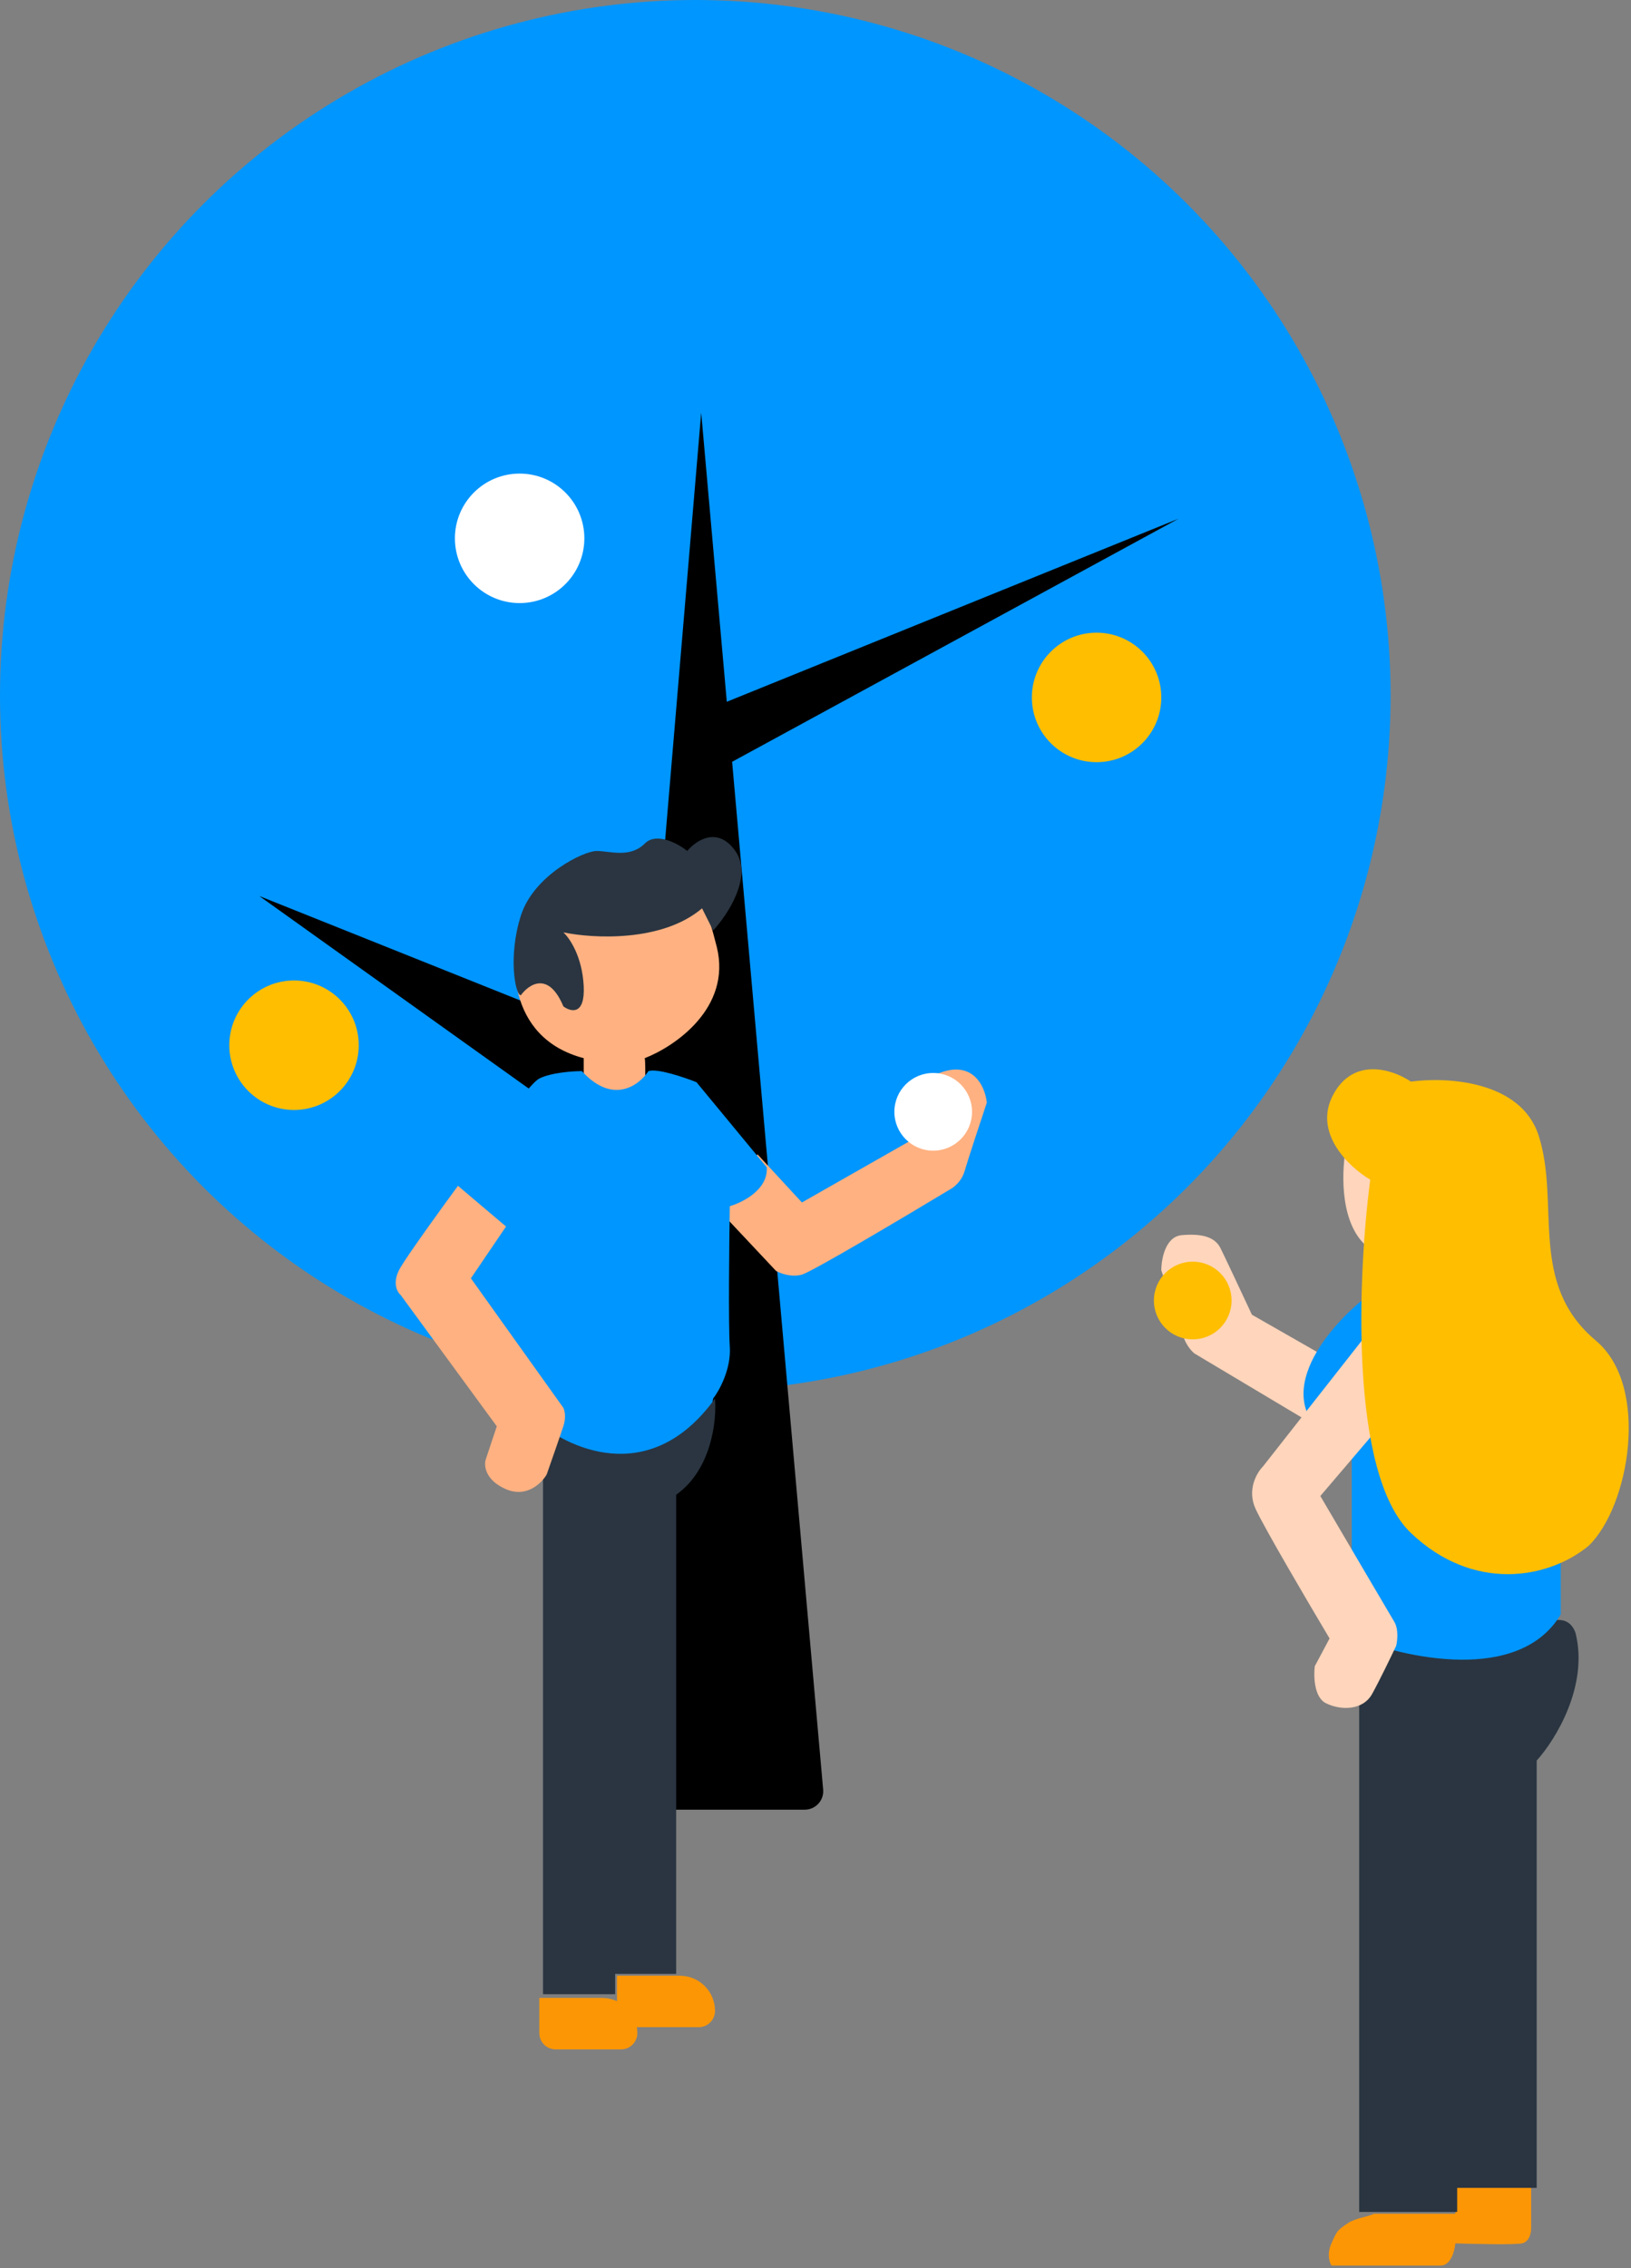 <svg width="441" height="613" viewBox="0 0 441 613" fill="none" xmlns="http://www.w3.org/2000/svg">
<rect x="0" y="0" width="441" height="613" fill="#808080" stroke="none"/>
<circle cx="188" cy="188" r="188" fill="#0096FF"/>
<path d="M222.569 483.677L189.593 111.526L158.186 483.698C157.94 486.615 160.241 489.119 163.169 489.119H217.588C220.524 489.119 222.828 486.602 222.569 483.677Z" fill="black"/>
<path d="M181.627 321.83V286.78L70.102 242.169L181.627 321.83Z" fill="black"/>
<path d="M318.644 140.203L192.78 191.186V208.712L318.644 140.203Z" fill="black"/>
<circle cx="296.5" cy="188.5" r="17.5" fill="#FFBE00"/>
<circle cx="140.5" cy="145.5" r="17.5" fill="white"/>
<circle cx="79.5" cy="282.5" r="17.5" fill="#FFBE00"/>
<path d="M188.914 547.904H171.238C168.801 547.904 166.825 545.93 166.825 543.493V534H183.836C189.077 534 193.327 538.253 193.327 543.493C193.327 545.93 191.351 547.904 188.914 547.904Z" fill="#FD9605"/>
<path d="M167.914 553.904H150.236C147.799 553.904 145.825 551.928 145.825 549.49V540H162.836C168.077 540 172.325 544.251 172.325 549.49C172.325 551.928 170.351 553.904 167.914 553.904Z" fill="#FD9605"/>
<path d="M194.325 327L204.825 312L216.825 325L245.825 308.5L251.825 291C262.625 285.4 266.325 293.333 266.825 298C265.159 303 261.625 313.7 260.825 316.5C260.025 319.3 257.825 321 256.825 321.5C244.658 328.833 219.625 343.7 216.825 344.5C214.025 345.3 210.992 344.167 209.825 343.5L194.325 327Z" fill="#FFB181"/>
<path d="M157.825 300V286C136.625 280.4 137.659 258.333 140.825 248L190.325 245C191.125 245.8 192.992 252.667 193.825 256C197.825 272.4 182.492 282.833 174.325 286C174.659 287.333 174.325 297.5 174.325 300H157.825Z" fill="#FFB181"/>
<path d="M134.825 334C126.425 334.4 121.992 327.5 120.825 324C127.825 313.833 142.625 293.1 145.825 291.5C149.025 289.9 154.825 289.5 157.325 289.5C165.725 298.7 172.825 293.333 175.325 289.5C177.725 288.7 184.992 291.167 188.325 292.5L207.325 315.5C207.725 321.5 200.825 325 197.325 326C197.159 336.167 196.925 358 197.325 364C197.725 370 194.492 375.833 192.825 378L191.325 386L169.325 399L145.325 389.5L135.825 373L134.825 334Z" fill="#0096FF"/>
<path d="M193.325 378C175.725 402.4 152.992 391.5 143.825 383C141.425 388.6 144.825 396.667 146.825 400V539H166.325V533.5H182.825V404C192.425 397.2 193.825 383.833 193.325 378Z" fill="#2A3541"/>
<path d="M136.825 331.5L123.825 320.5C119.658 326.167 110.725 338.5 108.325 342.5C105.925 346.5 107.325 349.167 108.325 350L134.325 385.5L131.325 394.5C130.825 396.167 131.225 400.1 136.825 402.5C142.425 404.9 146.492 400.833 147.825 398.5C148.992 395.167 151.525 387.9 152.325 385.5C153.125 383.1 152.658 381.167 152.325 380.5L127.325 345.5L136.825 331.5Z" fill="#FFB181"/>
<path d="M152.325 272C148.325 262.4 142.992 266 140.825 269C139.325 269 137.325 258.5 140.825 247.5C144.325 236.5 157.825 230 161.325 230C164.825 230 170.325 232 174.325 228C177.525 224.8 183.325 228 185.825 230C188.158 227.167 194.025 223.2 198.825 230C203.625 236.8 196.825 247.167 192.825 251.5L189.825 245.5C179.025 254.7 160.325 253.667 152.325 252C153.992 253.5 157.425 258.5 157.825 266.5C158.225 274.5 154.325 273.5 152.325 272Z" fill="#2A3541"/>
<circle cx="252.325" cy="300.5" r="10.5" fill="white"/>
<path d="M414 602.338V593.838V590.338H393.5V598.338H371.5C369.833 599.171 366.5 599.508 364.5 600.838C361.5 602.832 361.5 603 360 606.338C358.804 609 359.333 611.171 360 612.338H369.5H389.5C392.3 612.338 393.333 608.338 393.5 606.338C398.667 606.505 409.5 606.738 411.5 606.338C413.5 605.938 414 603.505 414 602.338Z" fill="#FD9605"/>
<path d="M367.5 597.838V441.338C383.5 439.838 416.634 437.838 421.5 437.838C423 437.838 425 438.5 426 441.338C429.6 455.738 420.5 470.338 415.5 475.838V591.338H394V597.838H367.5Z" fill="#2A3541"/>
<path d="M323 365.838L354 384.338L363 369.338L338.5 355.338C336.167 350.338 331.2 339.738 330 337.338C328.5 334.338 325 333.338 319.5 333.838C315.1 334.238 314 340.338 314 343.338L320 361.338C320.8 363.738 322.333 365.338 323 365.838Z" fill="#FFD5BB"/>
<path d="M365.5 392.338C340.3 381.538 357.333 360.171 369 350.838L422 384.838V436.338C410.8 455.138 379.667 448.171 365.5 442.338V392.338Z" fill="#0096FF"/>
<path d="M368.5 335.838C362.1 329.038 362.833 315.671 364 309.838H377.5L374.5 383.838L357 404.338C363.167 414.838 375.8 436.338 377 438.338C378.2 440.338 377.833 443.505 377.5 444.838C376.167 447.671 373 454.238 371 457.838C368.5 462.338 362.5 462.338 358.5 460.338C355.3 458.738 355.167 453.005 355.5 450.338L359.5 442.838C353.833 433.338 341.9 413.038 339.5 407.838C337.1 402.638 339.833 398.005 341.5 396.338L374.5 354.338C375.167 351.005 374.9 342.638 368.5 335.838Z" fill="#FFD5BB"/>
<path d="M360.5 295.838C354.9 306.238 364.833 315.505 370.5 318.838C367.167 344.005 364.7 398.338 381.5 414.338C398.3 430.338 418.5 426.838 429.5 417.838C440.5 407.338 446.3 374.738 431.5 362.338C413 346.838 422 325.338 416 306.838C411.2 292.038 391 291.005 381.5 292.338C376.833 289.171 366.1 285.438 360.5 295.838Z" fill="#FFBE00"/>
<circle cx="322.5" cy="351.5" r="10.5" fill="#FFBE00"/>
</svg>
